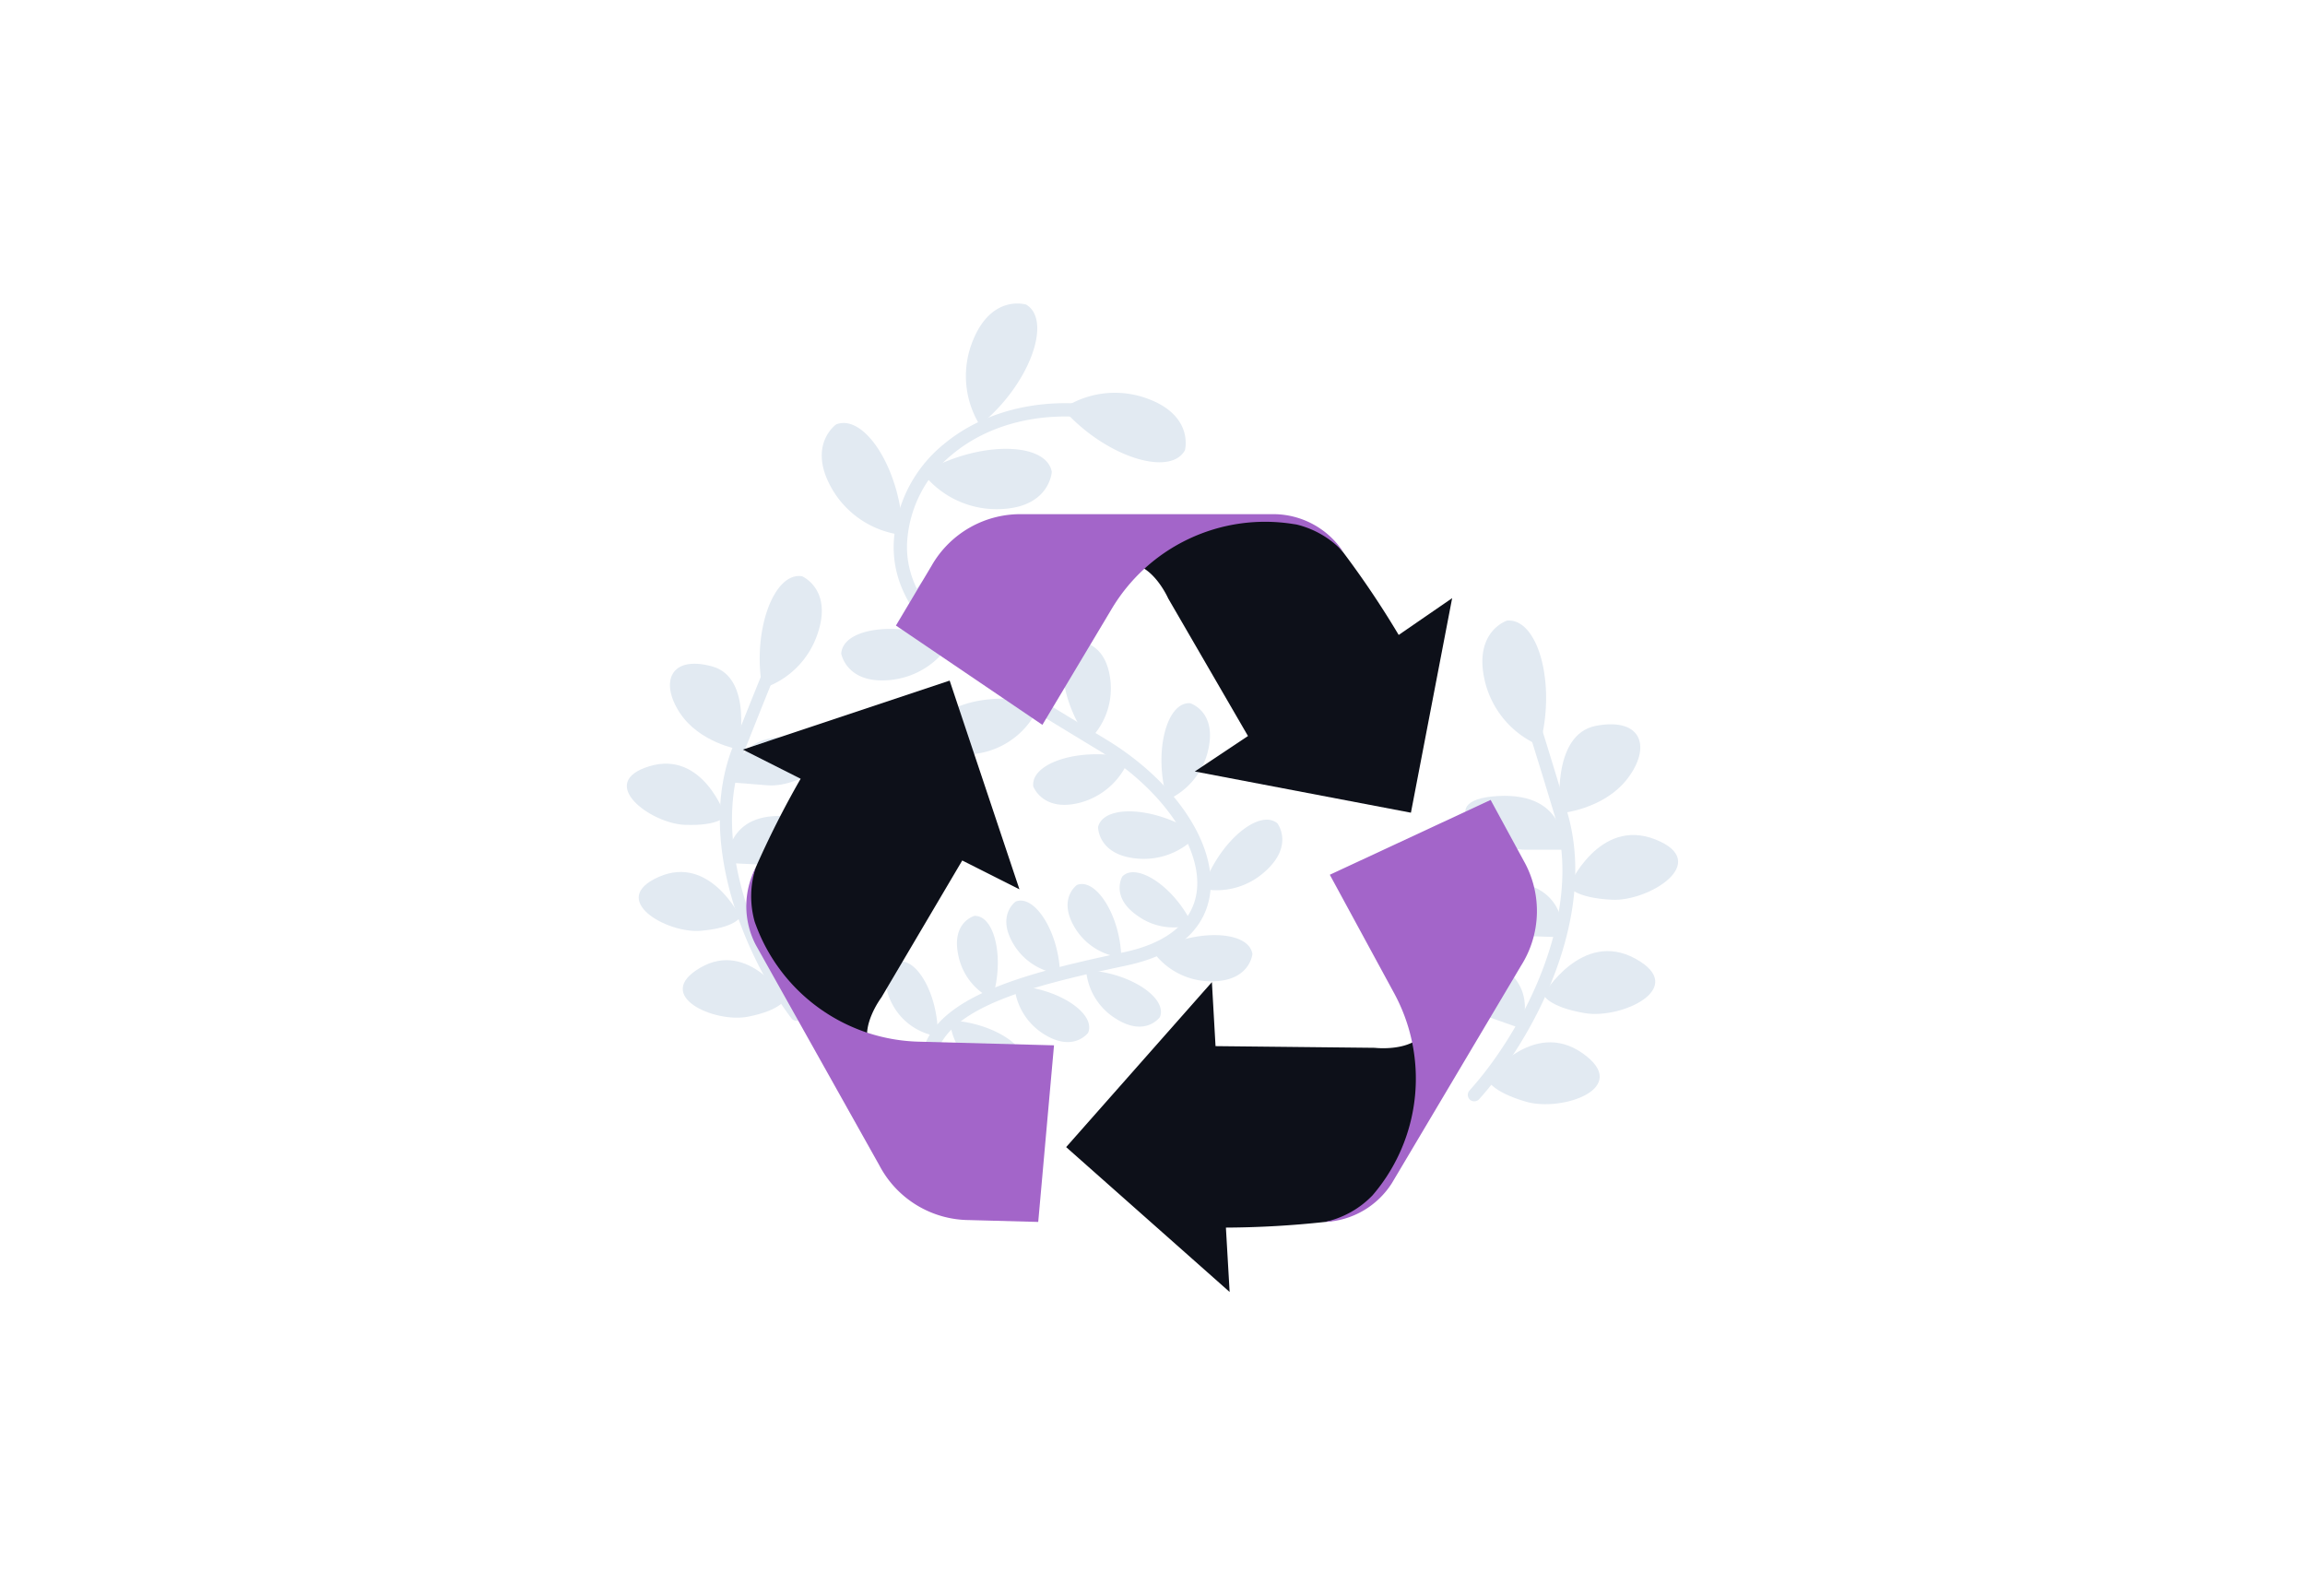 <svg id="Layer_1" data-name="Layer 1" xmlns="http://www.w3.org/2000/svg" viewBox="0 0 260 180"><title>Flat Web Illustrations Pack - Scene 37</title><path d="M165.76,124h0a.75.75,0,0,1,0-1c5.89-6.53,13-19.73,9.59-31.06S170.66,77.06,170.65,77l1.42-.5s1.23,3.48,4.68,15c3.58,11.92-3.8,25.7-9.92,32.5A.75.75,0,0,1,165.76,124Z" fill="#e2eaf2"/><path d="M170,70c3.49-.29,5.59,7.2,3.67,14.1a10.55,10.55,0,0,1-6.18-7.27C166.16,71.21,170,70,170,70Z" fill="#e2eaf2"/><path d="M176,91.73s-1.16-8.91,4.07-9.87,6.19,2.51,3.48,6S176,91.73,176,91.73Z" fill="#e2eaf2"/><path d="M176.36,95.85s.55-6.51-7.41-6.06-1.12,6.06,3.15,6.06Z" fill="#e2eaf2"/><path d="M176.28,105.72s.77-6.48-7.2-6.3-1.33,6,2.94,6.16Z" fill="#e2eaf2"/><path d="M171.55,116s2.69-6-5-8.19-3.09,5.33.93,6.76Z" fill="#e2eaf2"/><path d="M176.94,100s3.4-7.85,9.79-5.31-.69,7-4.89,6.8S176.94,100,176.94,100Z" fill="#e2eaf2"/><path d="M174.1,112.21s4.32-7.38,10.36-4.08-1.54,6.85-5.69,6.15S174.1,112.21,174.1,112.21Z" fill="#e2eaf2"/><path d="M167.75,121.71s5.11-6.86,10.74-2.92-2.28,6.65-6.32,5.49S167.75,121.71,167.75,121.71Z" fill="#e2eaf2"/><path d="M90.23,115h0a.7.7,0,0,0,.12-1c-4.9-6.44-10.4-19.09-6.41-29.22s5.41-13.29,5.42-13.32l-1.26-.57S86.7,74,82.65,84.27c-4.19,10.65,1.51,23.86,6.6,30.56A.69.69,0,0,0,90.23,115Z" fill="#e2eaf2"/><path d="M90.47,65C87.3,64.48,84.8,71.18,86,77.66a9.7,9.7,0,0,0,6.23-6.2C93.93,66.46,90.47,65,90.47,65Z" fill="#e2eaf2"/><path d="M83.3,84.52s1.75-8.08-3-9.36S74.45,77,76.67,80.39,83.3,84.52,83.3,84.52Z" fill="#e2eaf2"/><path d="M82.67,88.27s0-6,7.27-5,.56,5.64-3.35,5.31Z" fill="#e2eaf2"/><path d="M82,97.34s-.2-6,7.09-5.23.75,5.62-3.17,5.42Z" fill="#e2eaf2"/><path d="M85.55,107.08s-2-5.66,5.18-7.13,2.41,5.13-1.38,6.13Z" fill="#e2eaf2"/><path d="M81.82,92.05s-2.51-7.46-8.57-5.62.1,6.46,4,6.61S81.82,92.05,81.82,92.05Z" fill="#e2eaf2"/><path d="M83.5,103.45s-3.41-7.09-9.19-4.54.88,6.41,4.74,6.08S83.5,103.45,83.5,103.45Z" fill="#e2eaf2"/><path d="M88.59,112.66S84.43,106,79,109.15s1.58,6.28,5.38,5.53S88.59,112.66,88.59,112.66Z" fill="#e2eaf2"/><path d="M133.66,50.78c-1.67,3.07-9.08.72-13.79-4.68a10.56,10.56,0,0,1,9.47-1.17C134.73,46.85,133.66,50.78,133.66,50.78Z" fill="#e2eaf2"/><path d="M115.75,34.36c3,1.79.35,9.1-5.23,13.59a10.55,10.55,0,0,1-.79-9.51C111.87,33.12,115.75,34.36,115.75,34.36Z" fill="#e2eaf2"/><path d="M94.32,47.87c3.26-1.27,7.4,5.31,7.52,12.48a10.57,10.57,0,0,1-8-5.22C91,50.18,94.32,47.87,94.32,47.87Z" fill="#e2eaf2"/><path d="M118.64,53.22c-.63-3.44-8.4-3.52-14.56.14a10.55,10.55,0,0,0,8.63,4.07C118.43,57.29,118.64,53.22,118.64,53.22Z" fill="#e2eaf2"/><path d="M105.6,125a.75.75,0,0,1-1-.4c-1.09-2.81-1.1-5.29,0-7.39,2.7-5.29,12-7.64,22.08-9.78,4.85-1,7.71-3.3,8.27-6.6.85-5-3.76-11.78-10.95-16.15l-2.18-1.32c-11.52-7-21.47-13-21-22.26a15.29,15.29,0,0,1,5.64-11c4.37-3.64,10.59-5.25,17.08-4.4l-.2,1.49c-6.07-.79-11.87.68-15.92,4.06a13.83,13.83,0,0,0-5.1,9.94c-.41,8.4,9.19,14.2,20.29,20.91l2.18,1.32c7.83,4.75,12.62,12,11.66,17.68-.47,2.76-2.49,6.35-9.44,7.82-9.72,2.06-18.65,4.29-21,9-.88,1.72-.86,3.73.07,6.14a.75.75,0,0,1-.38,1Z" fill="#e2eaf2"/><path d="M112.76,61.91c-1.66-2.12-7,.6-9.88,5.29a8.12,8.12,0,0,0,7.34-.3C114.07,64.75,112.76,61.91,112.76,61.91Z" fill="#e2eaf2"/><path d="M115.72,66.19c-2.67-.26-4.38,5.47-3,10.81a8.13,8.13,0,0,0,4.85-5.52C118.69,67.21,115.72,66.19,115.72,66.19Z" fill="#e2eaf2"/><path d="M121.52,72.37c-2.58.76-2,6.71,1.3,11.13a8.12,8.12,0,0,0,2.41-6.94C124.65,72.19,121.52,72.37,121.52,72.37Z" fill="#e2eaf2"/><path d="M134.24,79.32c-2.68-.17-4.17,5.63-2.57,10.91a8.14,8.14,0,0,0,4.63-5.71C137.25,80.22,134.24,79.32,134.24,79.32Z" fill="#e2eaf2"/><path d="M144.08,92.86c-2.09-1.69-6.66,2.17-8.42,7.4a8.11,8.11,0,0,0,7.08-2C146,95.33,144.08,92.86,144.08,92.86Z" fill="#e2eaf2"/><path d="M141.27,107.61c-.4-2.66-6.37-2.92-11.21-.27a8.08,8.08,0,0,0,6.53,3.35C141,110.73,141.27,107.61,141.27,107.61Z" fill="#e2eaf2"/><path d="M130.83,114.73c.91-2.19-3.48-5.09-8.32-5.29a7.12,7.12,0,0,0,3.4,5.49C129.21,117,130.83,114.73,130.83,114.73Z" fill="#e2eaf2"/><path d="M122.74,116.49c.91-2.19-3.47-5.1-8.32-5.29a7.12,7.12,0,0,0,3.4,5.49C121.12,118.72,122.74,116.49,122.74,116.49Z" fill="#e2eaf2"/><path d="M115.46,120.39c.91-2.18-3.47-5.09-8.32-5.29a7.15,7.15,0,0,0,3.4,5.49C113.85,122.62,115.46,120.39,115.46,120.39Z" fill="#e2eaf2"/><path d="M94.89,73.72c.2-3,6.77-3.79,12.35-1.29a9,9,0,0,1-6.92,4.28C95.46,77.15,94.89,73.72,94.89,73.72Z" fill="#e2eaf2"/><path d="M105.41,82.81c-.34-3,6-5,11.91-3.49a9,9,0,0,1-6,5.45C106.58,86.08,105.41,82.81,105.41,82.81Z" fill="#e2eaf2"/><path d="M116.55,88.7c-.31-2.69,5.44-4.5,10.84-3.18a8.21,8.21,0,0,1-5.49,5C117.62,91.67,116.55,88.7,116.55,88.7Z" fill="#e2eaf2"/><path d="M123.86,93.28c.66-2.63,6.68-2.29,11.26.86a8.16,8.16,0,0,1-6.89,2.7C123.81,96.43,123.86,93.28,123.86,93.28Z" fill="#e2eaf2"/><path d="M126.6,98.86c1.6-1.64,5.87,1.17,7.88,5.42a6.92,6.92,0,0,1-6.19-1C125.22,101.15,126.6,98.86,126.6,98.86Z" fill="#e2eaf2"/><path d="M121.48,99.82c2.14-.84,4.88,3.46,5,8.17a7,7,0,0,1-5.27-3.4C119.29,101.35,121.48,99.82,121.48,99.82Z" fill="#e2eaf2"/><path d="M114.57,101.69c2.14-.84,4.88,3.46,5,8.17a7,7,0,0,1-5.27-3.4C112.38,103.22,114.57,101.69,114.57,101.69Z" fill="#e2eaf2"/><path d="M109.91,103.31c2.3-.09,3.45,4.88,2,9.36a6.94,6.94,0,0,1-3.83-5C107.33,104,109.91,103.31,109.91,103.31Z" fill="#e2eaf2"/><path d="M101.14,108.53c2.17-.76,4.73,3.66,4.64,8.36a6.91,6.91,0,0,1-5.12-3.61C98.88,110,101.14,108.53,101.14,108.53Z" fill="#e2eaf2"/><path d="M138.28,138.47a107.79,107.79,0,0,0,11.2-.64c4.74-.64,6.84-3.37,9.8-9.19a19.62,19.62,0,0,0,1.4-12.22c-1.49,2.27-5.62,1.77-5.62,1.77L137.11,118l-.41-7.22-16.44,18.61,18.44,16.34Z" fill="#0d1019"/><path d="M171.57,108.93,157,133.46a9.45,9.45,0,0,1-7.55,4.37,10.56,10.56,0,0,0,5.37-3l.26-.31A20.18,20.18,0,0,0,157.24,112L150,98.67l18.14-8.44,3.73,6.86A11.52,11.52,0,0,1,171.57,108.93Z" fill="#a365c9"/><path d="M157.77,71.62a104.38,104.38,0,0,0-6.25-9.31c-3-3.74-6.39-4.17-12.91-3.74a19.59,19.59,0,0,0-11.22,5c2.71.13,4.38,3.93,4.38,3.93l9,15.52-6,4,24.38,4.65,4.65-24.2Z" fill="#0d1019"/><path d="M115.39,58H143.9a9.46,9.46,0,0,1,7.62,4.26,10.56,10.56,0,0,0-5.29-3.1l-.4-.06a20.15,20.15,0,0,0-20.48,9.66l-7.77,13L101.06,70.56l4-6.71A11.53,11.53,0,0,1,115.39,58Z" fill="#a365c9"/><path d="M90.31,87.84a105.7,105.7,0,0,0-5.06,10c-1.82,4.42-.51,7.61,3,13.09a19.56,19.56,0,0,0,9.88,7.33c-1.22-2.42,1.29-5.75,1.29-5.75l9.12-15.45,6.45,3.25-7.87-23.54L83.79,84.55Z" fill="#0d1019"/><path d="M99.19,131.45,85.25,106.58a9.46,9.46,0,0,1,0-8.73,10.56,10.56,0,0,0-.12,6.13c.05.13.09.26.14.38A20.14,20.14,0,0,0,103.7,117.5l15.19.41-1.78,19.92-7.81-.21A11.52,11.52,0,0,1,99.19,131.45Z" fill="#a365c9"/></svg>
